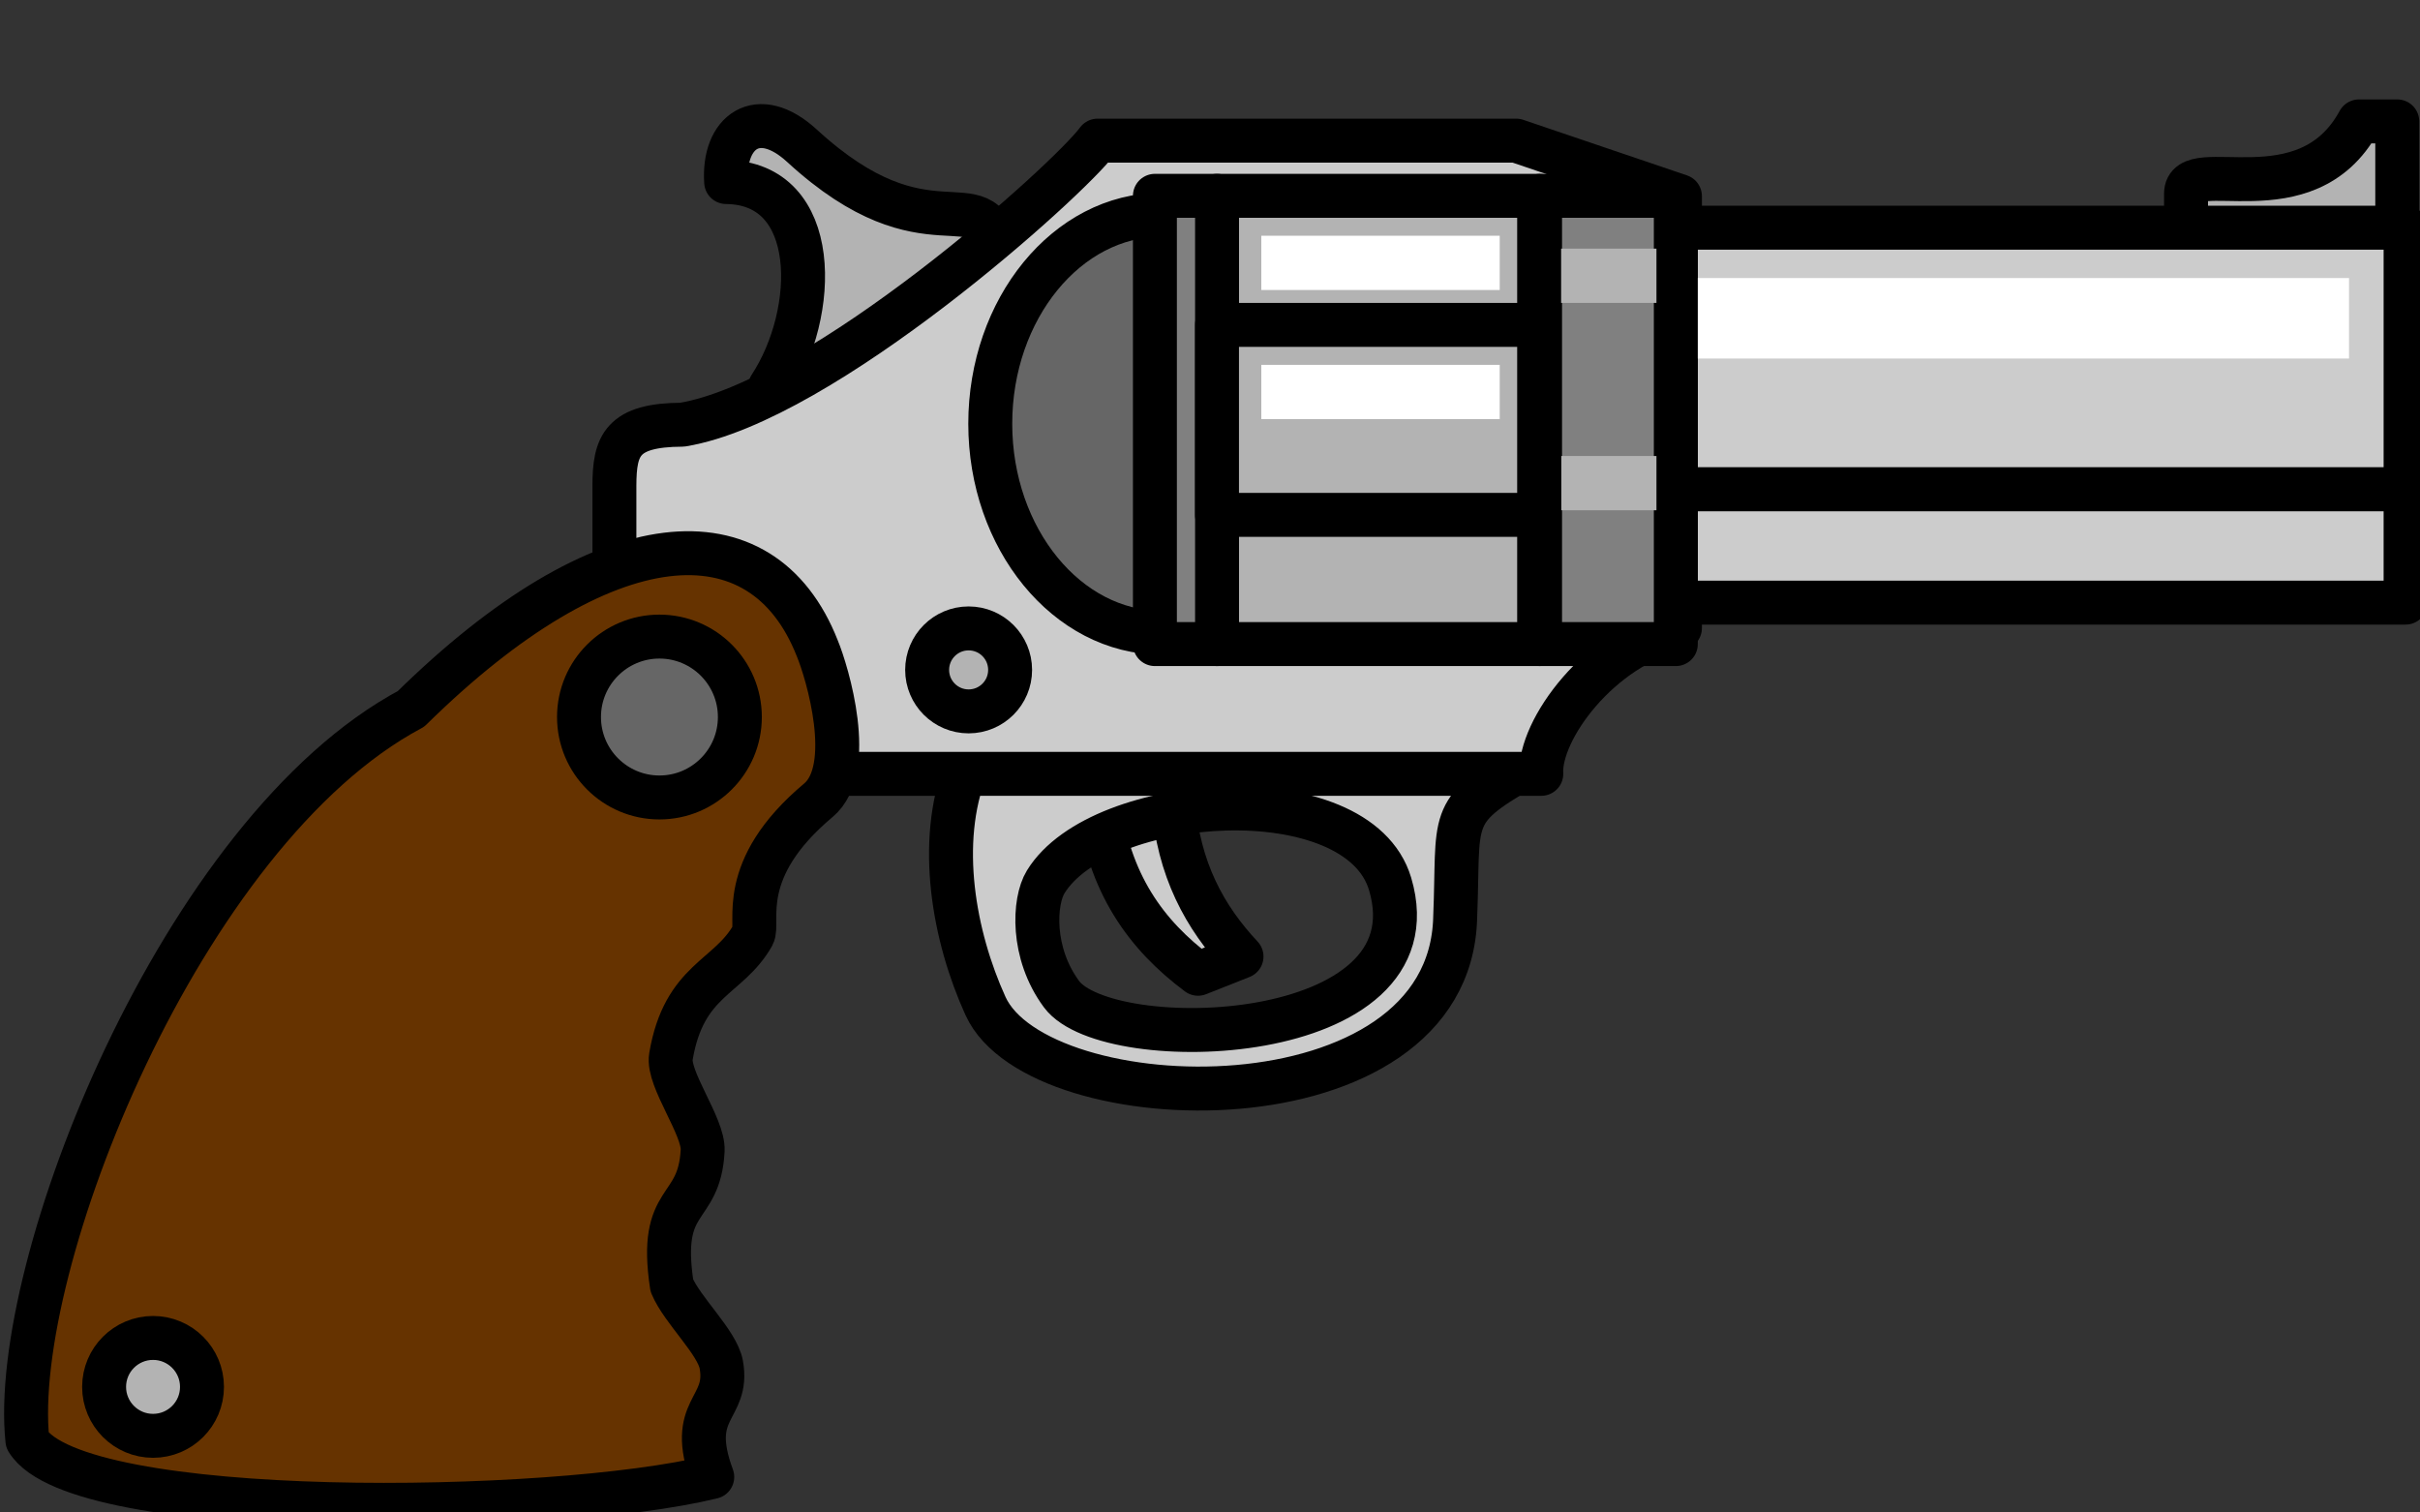 <svg height="10" viewBox="0 0 16 10" width="16" xmlns="http://www.w3.org/2000/svg"><rect x="0" y="0" width="16" height="10" fill="#333333" stroke="none"/><g fill-rule="evenodd" transform="matrix(.082 0 0 .082 -18.596 -55.861)"><g stroke="#000" stroke-linecap="round" stroke-linejoin="round" stroke-miterlimit="2.613" stroke-width="3.543"><path d="m315.36 745.85h6.011c.412 5.487 2.565 9.363 5.511 12.506-1.169.463-2.338.926-3.506 1.39-4.149-3.094-7.244-7.287-8.015-13.896z" fill="#ccc"/><path d="m344.11 755.22c-.445 17.474-33.586 16.543-37.87 7.125-2.556-5.619-3.915-13.176-1.577-19.149h44.896c-6.149 3.526-5.114 3.931-5.45 12.023zm-33.019-2.876c4.418-7.213 25.163-8.626 27.774.164 3.913 13.173-22.755 13.94-26.497 8.881-2.458-3.323-2.23-7.489-1.277-9.045z" fill="#ccc"/><path d="m285.33 695.91c7.633.075 7.472 10.51 3.543 16.502l2.636 4.305c3.557-2.154 14.358-11.129 15.743-15.34-1.363-6.031-5.592.994-15.804-8.389-3.544-3.257-6.392-1.131-6.118 2.922z" fill="#b3b3b3"/><path d="m420.07 691.02h-3.089c-4.265 7.836-13.944 2.624-13.944 5.827v5.827h17.032v-11.653z" fill="#b3b3b3"/><path d="m315.28 692.57h33.745l13.207 4.48v34.825c-6.521 1.503-11.366 8.245-11.179 11.751h-74.734v-23.235c.009-3.255.611-4.894 5.469-4.916 11.342-1.865 31.257-19.827 33.492-22.904z" fill="#ccc"/><path d="m320.4 698.55h17.283v33.695h-17.283c-7.577 0-13.776-7.581-13.776-16.847 0-9.266 6.199-16.847 13.776-16.847z" fill="#666"/><g fill="#ccc"><path d="m361.9 699.59h58.841v21.097h-58.841z"/><path d="m361.9 729.82h58.841v-9.136h-58.841z"/></g></g><path d="m362.89 703.65h53.288v6.491h-53.288z" fill="#fff"/><path d="m361.9 697.02h-10.946v36.145h10.946z" style="fill:#808080;stroke:#000;stroke-width:3.543;stroke-linecap:round;stroke-linejoin:round;stroke-miterlimit:2.613"/><g fill="#b3b3b3"><path d="m352.53 718h7.809v4.374h-7.809z"/><path d="m352.53 701.28h7.809v4.374h-7.809z"/><path d="m350.88 697.02h-25.974v36.145h25.974z" stroke="#000" stroke-linecap="round" stroke-linejoin="round" stroke-miterlimit="2.613" stroke-width="3.543"/></g><path d="m319.9 697.02h5.01v36.145h-5.01z" style="fill:#808080;stroke:#000;stroke-width:3.543;stroke-linecap:round;stroke-linejoin:round;stroke-miterlimit:2.613"/><path d="m350.88 707.43h-25.974v15.316h25.974z" style="fill:#b3b3b3;stroke:#000;stroke-width:3.543;stroke-linecap:round;stroke-linejoin:round;stroke-miterlimit:2.613"/><path d="m328.48 700.24h19.222v4.374h-19.222z" fill="#fff"/><path d="m328.48 710.65h19.222v4.374h-19.222z" fill="#fff"/><g stroke="#000" stroke-linecap="round" stroke-linejoin="round" stroke-miterlimit="2.613" stroke-width="3.543"><path d="m304.88 731.9c1.847 0 3.345 1.498 3.345 3.345 0 1.847-1.497 3.345-3.345 3.345-1.847 0-3.345-1.497-3.345-3.345 0-1.847 1.498-3.345 3.345-3.345z" fill="#b3b3b3"/><path d="m228.99 797.37c-1.468-14.001 12.392-49.105 30.931-58.981 15.636-15.392 28.323-16.157 32.755-4.886.803 1.925 3.133 9.703.091 12.252-6.693 5.609-4.735 9.906-5.283 10.885-1.954 3.483-5.546 3.532-6.606 9.776-.307 1.807 2.656 5.648 2.557 7.582-.263 5.089-3.595 3.545-2.485 10.878.829 1.997 3.666 4.581 3.989 6.393.654 3.668-2.816 3.426-.73 9.049-12.843 3.151-51.187 3.675-55.219-2.947z" fill="#630"/><path d="m279.95 732.56c3.581 0 6.485 2.904 6.485 6.485 0 3.581-2.904 6.486-6.485 6.486-3.581 0-6.485-2.904-6.485-6.486 0-3.581 2.904-6.485 6.485-6.485z" fill="#666"/><path d="m239.12 789.11c2.179 0 3.947 1.767 3.947 3.946 0 2.179-1.767 3.946-3.947 3.946-2.179 0-3.946-1.767-3.946-3.946 0-2.179 1.767-3.946 3.946-3.946z" fill="#b3b3b3"/></g></g></svg>